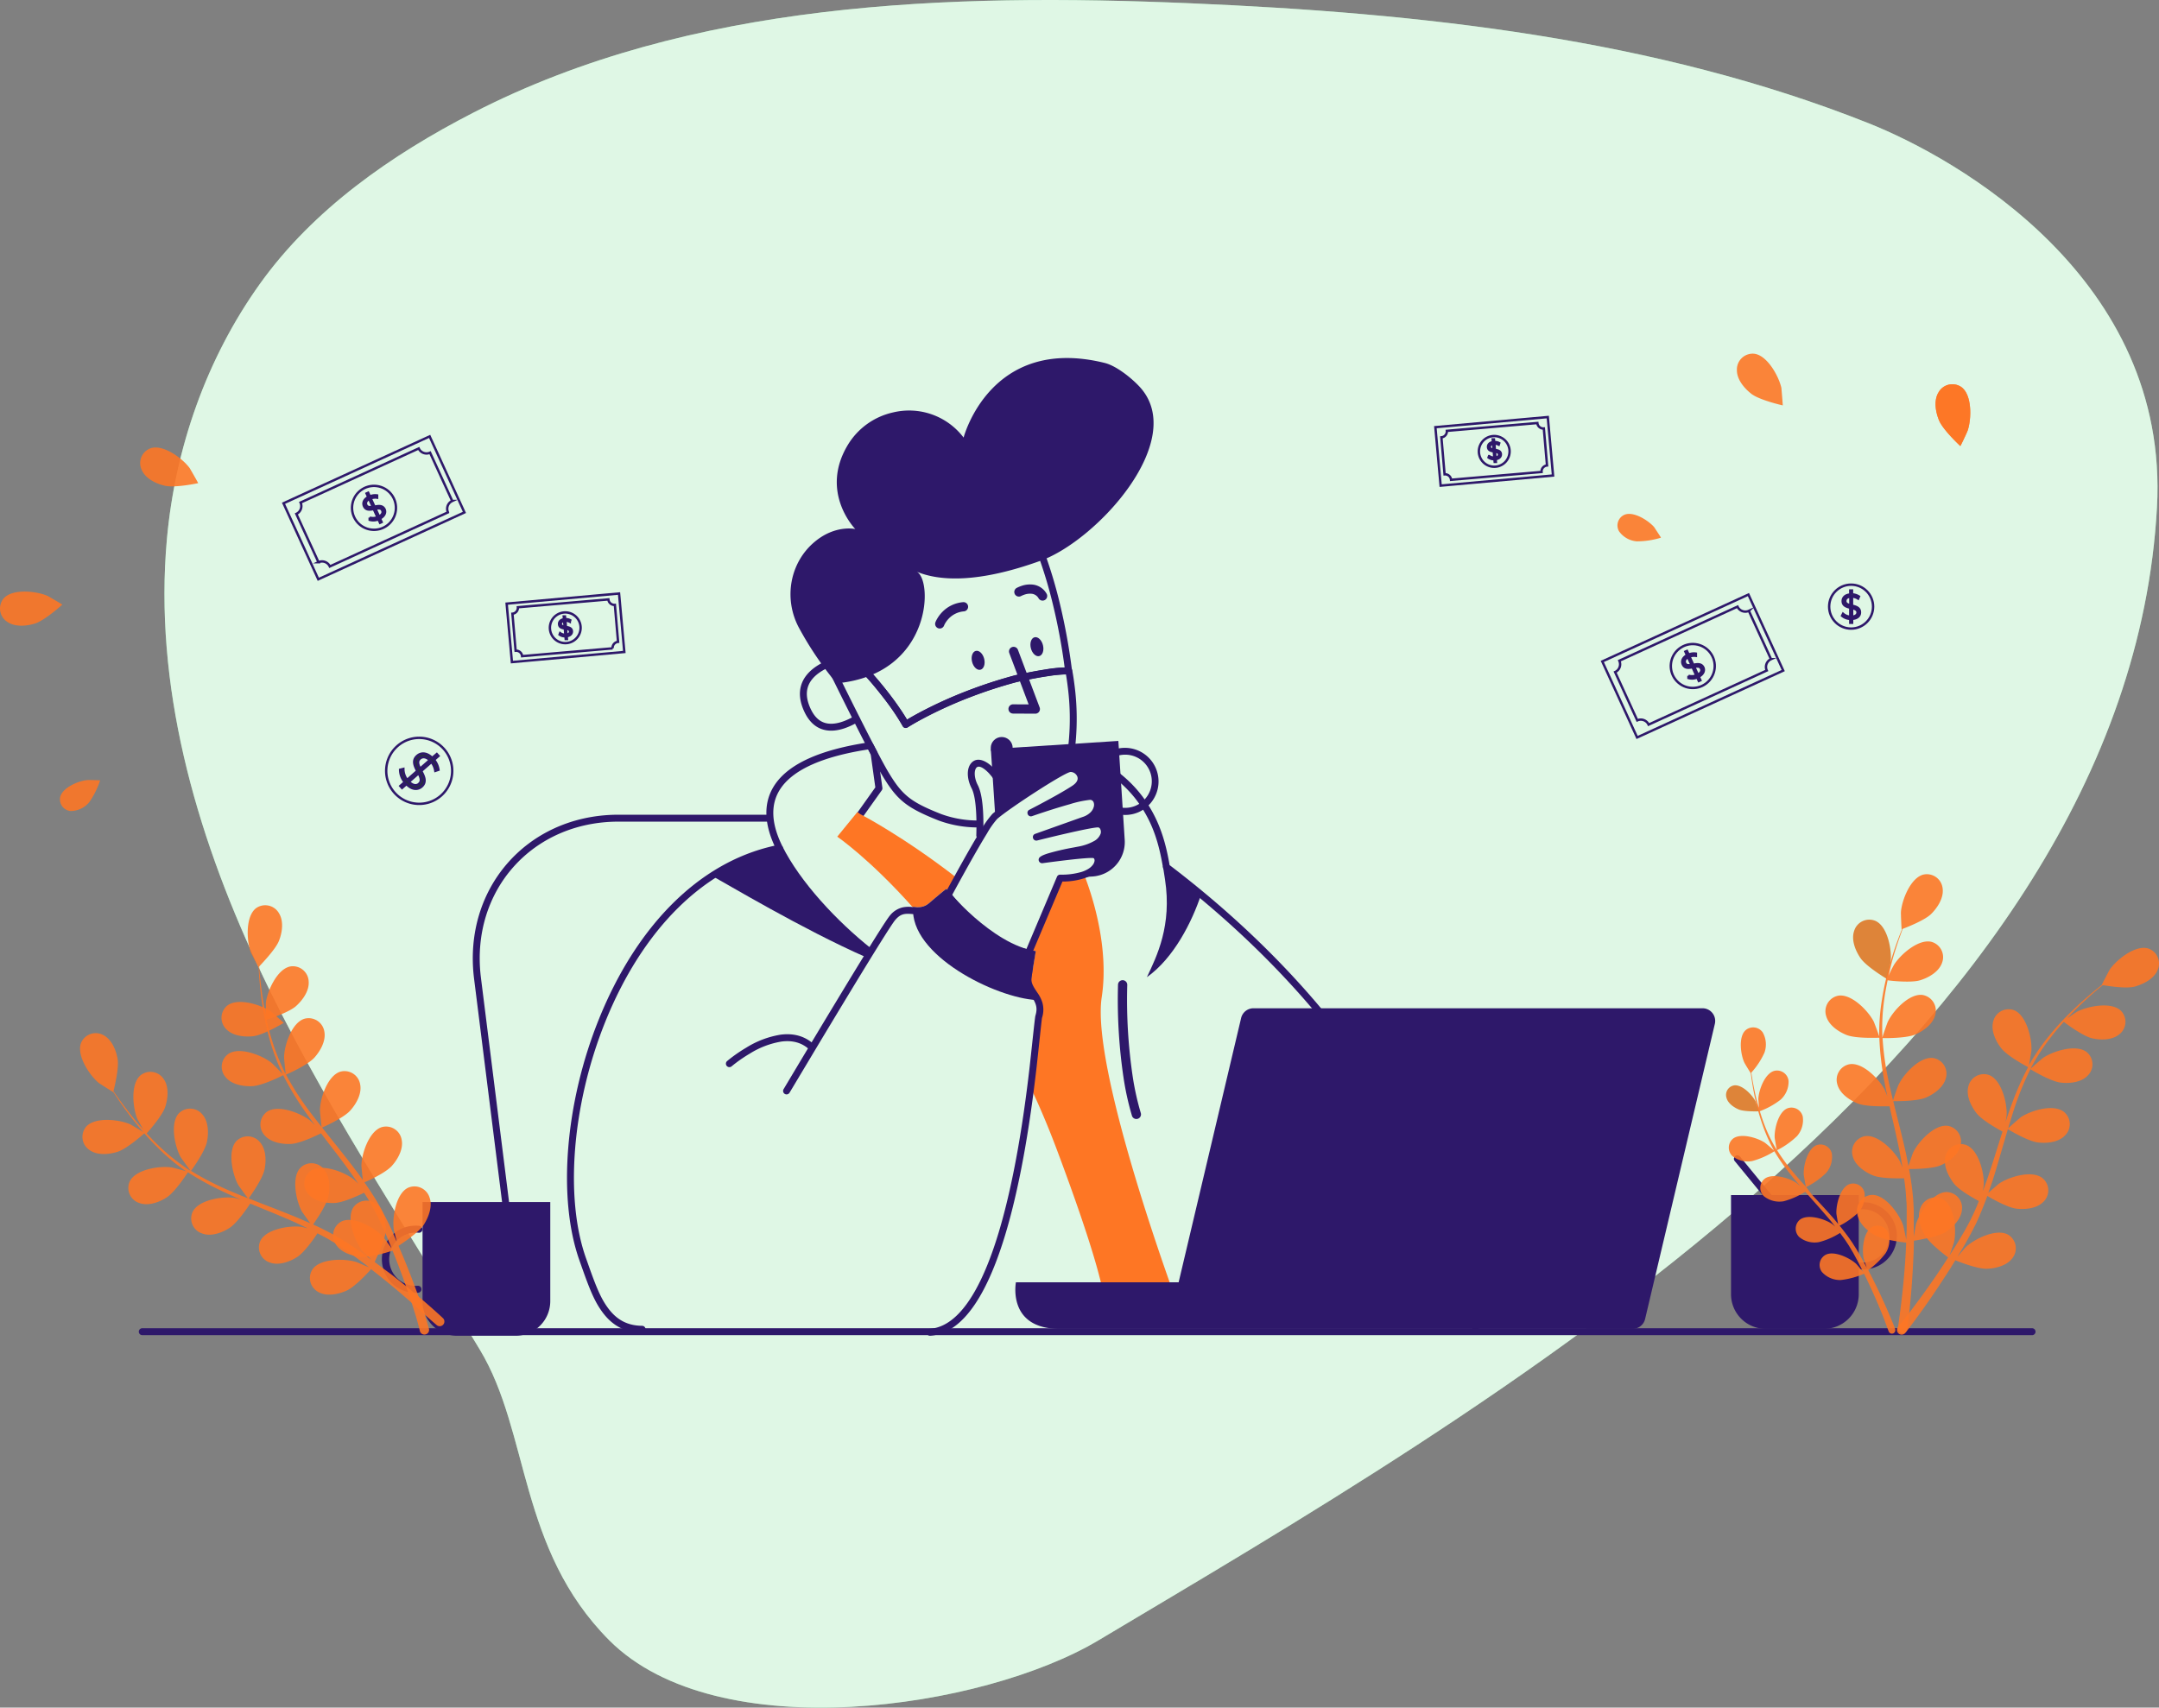 <svg xmlns="http://www.w3.org/2000/svg" width="902.767" height="714.113" viewBox="0 0 902.767 714.113">
  <rect x="0" y="0" width="902.767" height="714.113" fill="#808080" stroke="none"/>
  <g id="Group_854" data-name="Group 854" transform="translate(-891.233 -178.801)">
    <g id="Group_853" data-name="Group 853">
      <g id="Group_852" data-name="Group 852">
        <g id="Group_58" data-name="Group 58" transform="translate(-92.808 11)">
          <g id="Group_49" data-name="Group 49" transform="translate(1052.808 167.801)">
            <g id="Group_51" data-name="Group 51" transform="translate(0 0)">
              <g id="Group_48" data-name="Group 48" transform="translate(0)">
                <path id="Path_220" data-name="Path 220" d="M221.031,736.886c45.268,45.385,156.4,28.757,204.549,0,156.328-93.338,430.2-248.725,442.609-473.828,5.275-95.669-83.592-145.917-120.708-160.65C658.366,67,560.541,56.386,463.963,52.288c-100.836-4.28-209.076-.947-299.823,45.767-34.411,17.684-66.866,40.431-89.078,71.392-22.557,31.471-35.543,68.952-39,106.778C30.523,337.237,47.8,398.412,73.949,454.4s61,107.817,92.991,161C187.829,650.051,182.976,698.659,221.031,736.886Z" transform="translate(-35.03 -50.918)" fill="#92e3a9"/>
              </g>
              <g id="Group_50" data-name="Group 50" transform="translate(0)">
                <path id="Path_221" data-name="Path 221" d="M221.031,736.886c45.268,45.385,156.4,28.757,204.549,0,156.328-93.338,430.2-248.725,442.609-473.828,5.275-95.669-83.592-145.917-120.708-160.65C658.366,67,560.541,56.386,463.963,52.288c-100.836-4.28-209.076-.947-299.823,45.767-34.411,17.684-66.866,40.431-89.078,71.392-22.557,31.471-35.543,68.952-39,106.778C30.523,337.237,47.8,398.412,73.949,454.4s61,107.817,92.991,161C187.829,650.051,182.976,698.659,221.031,736.886Z" transform="translate(-35.03 -50.918)" fill="#fff" opacity="0.7"/>
              </g>
            </g>
          </g>
          <path id="Path_192" data-name="Path 192" d="M388.166,224.325a34.2,34.2,0,0,1-10.109,1.536,10.041,10.041,0,0,1-7.45-4.241,4.883,4.883,0,0,1,2.292-6.877c3.805-1.582,10.04,2.407,12.447,5.2C385.461,220.175,388.235,224.3,388.166,224.325Z" transform="translate(1290.396 168.324)" fill="rgba(254,118,36,0.89)"/>
          <path id="Path_196" data-name="Path 196" d="M438.346,216.566s-7.221-6.671-8.894-10.728c-1.421-3.439-2.292-8.23-.252-11.645a6.625,6.625,0,0,1,9.582-2.292c4.585,3.324,4.241,13.41,2.659,18.155C441.3,210.583,438.415,216.726,438.346,216.566Z" transform="translate(1365.379 137.755)" fill="rgba(254,118,36,0.89)"/>
          <path id="Path_200" data-name="Path 200" d="M410.927,206.789s-9.6-2.155-13.089-4.814c-2.957-2.292-6.1-5.983-6.075-9.926a6.625,6.625,0,0,1,7.152-6.877c5.548.6,10.384,9.444,11.462,14.35C410.4,200.027,411.019,206.812,410.927,206.789Z" transform="translate(1318.548 130.545)" fill="rgba(254,118,36,0.89)"/>
          <g id="developer_outline" data-name="developer/outline" transform="translate(1042.075 317.525)">
            <g id="Group_711" data-name="Group 711" transform="translate(-7 -0.23)">
              <path id="handle_2_" d="M13.028.035a13.1,13.1,0,0,1,2.551.058A1.449,1.449,0,0,1,15.2,2.965a10.289,10.289,0,0,0-1.978-.039,11.14,11.14,0,0,0,1.624,22.221,1.449,1.449,0,0,1,.221,2.889,14.038,14.038,0,1,1-2.036-28Z" transform="translate(108.813 363.062)" fill="#2e186a"/>
              <path id="ug" d="M0,0V41.433A14.468,14.468,0,0,0,14.487,55.92H38.922A14.468,14.468,0,0,0,53.409,41.433V0Z" transform="translate(125.649 353.179)" fill="#2e186a"/>
            </g>
            <path id="Path" d="M123.186,0a1.449,1.449,0,0,1,.085,2.895l-.085,0H60.94C24.955,2.9-.6,31.528,3.288,67.165l.127,1.082L15.2,162.22a1.449,1.449,0,0,1-2.862.445l-.013-.084L.54,68.607C-4.158,31.121,22.309.616,59.8.009L60.94,0Z" transform="translate(139.658 190.983)" fill="#2e186a"/>
            <path id="hoodie_4_" d="M126.5.016a1.449,1.449,0,0,1,1.5.763l1.689,3.233a1.448,1.448,0,0,1,.134.374l.017.1,2.028,14.584a1.449,1.449,0,0,1-.2.955l-.055.084-7.726,10.865a1.449,1.449,0,0,1-2.412-1.6l.051-.076,7.393-10.4L127,5.133l-1.1-2.1-.155.024c-18.823,2.943-30.6,8.316-36,15.694l-.165.229c-4.692,6.611-4.332,14.913.561,24.7a1.449,1.449,0,0,1-1.018,2.07c-31.8,6.211-57.68,32.879-73.12,71.169C2.1,151.418-1.026,190.695,7.982,215.9l1.463,4.133c3.1,8.7,4.974,12.932,7.769,16.69,3.592,4.829,8.045,7.276,14.189,7.334a1.449,1.449,0,1,1-.027,2.9c-7.088-.067-12.373-2.972-16.487-8.5l-.233-.317c-2.815-3.872-4.723-8.143-7.689-16.425l-1.653-4.665-.061-.171c-9.269-25.94-6.085-65.929,8.073-101.038C28.784,77.5,54.617,50.435,86.611,43.319l.14-.031-.1-.214c-4.4-9.767-4.5-18.426.413-25.539l.16-.229C93.207,8.881,106.092,3.052,126.5.016Z" transform="translate(179.058 160.657)" fill="#2e186a"/>
            <g id="tshirt" transform="translate(292.059 189.873)">
              <g id="Group" transform="translate(0 0)">
                <path id="Path-2" data-name="Path" d="M31.727,39.984v-.29c2.27.241,4.491.241,6.664-1.594,5.312-4.588,7.2-5.988,7.2-5.988s.483.579,1.352,1.545C48,31.727,49.063,29.7,50.173,27.67,27.236,9.9,9.706.918,9.706.918L8.4,0,0,10.286S13.714,19.7,31.727,39.984Z" fill="#fe7624"/>
                <path id="Path-3" data-name="Path" d="M62.1,179.495S25.4,80.789,30.085,50.222C32.644,33.513,28.636,14.632,23.131,0L12.6.676,0,30.423a22.169,22.169,0,0,0,2.463.483S1.98,34.045.773,41.192c-.821,4.781.579,5.312,1.642,8.644a9.575,9.575,0,0,1,1.3,8.644c-.386,1.256-1.3,13.232-3.38,29.457q5.795,12.242,11.01,26.125c22.262,59.349,19.944,65.819,19.944,65.819Z" transform="translate(80.5 27.187)" fill="#fe7624"/>
              </g>
            </g>
            <path id="hoodie" d="M.079.98a1.449,1.449,0,0,1,1.84-.9c14.674,5.027,24.916,12.965,31.6,23.33,4.844,7.513,7.422,15.332,9.131,25.213l.07.409.978.746c46.753,35.805,80.16,76.178,102.358,118.537l.676,1.3a278.891,278.891,0,0,1,19.15,46.426,187.5,187.5,0,0,1,6.209,26.113,1.449,1.449,0,1,1-2.864.438l-.113-.724a187.093,187.093,0,0,0-6-24.977,276,276,0,0,0-18.952-45.942C121.934,128.053,88.144,87.164,40.509,50.99a1.449,1.449,0,0,1-.553-.918c-1.648-9.99-4.123-17.727-8.873-25.093C24.755,15.165,15.042,7.637.98,2.82A1.449,1.449,0,0,1,.079.98Z" transform="translate(388.301 163.023)" fill="#2e186a"/>
            <path id="string" d="M2.084,0a1.932,1.932,0,0,1,1.861,1.9l0,.125-.01.32c-.008.293-.017.638-.025,1.033A218.674,218.674,0,0,0,6.186,40.023,112.8,112.8,0,0,0,9.608,55.55a1.932,1.932,0,1,1-3.7,1.127A116.573,116.573,0,0,1,2.368,40.613,221.892,221.892,0,0,1,.034,3.936L.062,2.561l.021-.7A1.932,1.932,0,0,1,1.988,0Z" transform="translate(409.371 260.183)" fill="#2e186a"/>
            <path id="stripe" d="M6.712,0c.338,2.076.628,3.96.869,5.6C10.527,24.821,4.2,37.618,0,46.455c11.252-7.968,18.881-23.131,22.7-34.672C18.109,8.113,11.783,3.767,6.712,0Z" transform="translate(421.525 212.472)" fill="#2e186a"/>
            <path id="stripe_II" d="M30.181,0C22.31,1.594,9.368,5.553,0,11.976c6.519,3.573,38.825,22.89,65.192,34.479.193-.1,1.642-2.511,2.366-3.477C52.974,31.437,37.618,14.922,30.181,0Z" transform="translate(238.891 204.118)" fill="#2e186a"/>
            <path id="ear_3_" d="M13.5.051a1.449,1.449,0,0,1,.843,2.771l-.253.075c-.077.024-.174.054-.289.092-.394.13-.836.291-1.313.485a22,22,0,0,0-4,2.107c-5.332,3.59-7.25,8.51-3.973,15.434,2.056,4.35,4.929,6.2,8.595,6.179,2.92-.014,6.164-1.184,9.71-3.2a1.449,1.449,0,1,1,1.431,2.52c-3.94,2.237-7.6,3.558-11.127,3.575-4.8.023-8.7-2.479-11.228-7.837C-2.055,13.907.44,7.507,6.869,3.178A24.855,24.855,0,0,1,11.395.789,19.8,19.8,0,0,1,13.5.051Z" transform="translate(276.444 125.743)" fill="#2e186a"/>
            <path id="face" d="M29.547,95.875h0a1.447,1.447,0,0,1-1.284-.775,101.834,101.834,0,0,0-9.2-13.357c-3.983-5.059-7.669-9.15-9.62-10.676l-.067-.052L4.41,72.67a1.446,1.446,0,0,1-1.9-1.288l-.078-.263c-.04-.137-.087-.3-.142-.5l-.081-.3-.119-.452c-.284-1.1-.549-2.28-.789-3.516A67.649,67.649,0,0,1,.059,50.522,55.172,55.172,0,0,1,3.068,34.617C8.274,19.826,19.8,9.3,37.336,3.332l.29-.1a63.151,63.151,0,0,1,7.736-2.046A57.806,57.806,0,0,1,56.673,0c.863,0,1.726.023,2.566.07a37.819,37.819,0,0,1,8.816,1.484A28.24,28.24,0,0,1,75.59,5.06a26.13,26.13,0,0,1,6.084,5.658,31.744,31.744,0,0,1,4.463,7.941,193.058,193.058,0,0,1,7.951,25.626A252.706,252.706,0,0,1,99.072,71.84a1.449,1.449,0,0,1-1.437,1.629h-.054c-.206-.007-.426-.011-.654-.011a56.085,56.085,0,0,0-7.569.7l-.97.145c-1.38.212-2.876.465-4.445.752-1.837.336-3.735.709-5.64,1.109l-.525.111-.731.157-1.02.225-.974.262c-6.044,1.644-12.1,3.616-17.99,5.862l-.91.349a178.489,178.489,0,0,0-19.015,8.623c-1.839.974-3.547,1.927-5.077,2.832L31.7,94.8c-.162.1-.325.195-.5.3l-.439.27-.426.269A1.443,1.443,0,0,1,29.547,95.875ZM9.6,67.963a1.458,1.458,0,0,1,.67.164l.085.048c1.779,1.086,5.34,4.808,9.525,9.957A124.244,124.244,0,0,1,30.022,92.305l.053.091.511-.3c1.352-.8,2.839-1.636,4.418-2.483l.779-.415A181.314,181.314,0,0,1,55.107,80.43,195.7,195.7,0,0,1,75.29,73.855l.052-.013.861-.191.973-.21,1.221-.256c1.71-.354,3.4-.683,5.027-.98,1.592-.291,3.114-.548,4.525-.765a71.6,71.6,0,0,1,8-.864l.037,0-.12-.9a248.325,248.325,0,0,0-4.791-25.508,190.531,190.531,0,0,0-7.353-23.722l-.283-.723a28.8,28.8,0,0,0-4.023-7.176,23.335,23.335,0,0,0-5.479-5.1A25.387,25.387,0,0,0,67.121,4.3,34.954,34.954,0,0,0,59.08,2.963c-.786-.043-1.595-.065-2.405-.065a54.935,54.935,0,0,0-10.742,1.13,59.893,59.893,0,0,0-7.658,2.046l-.52.179A66.642,66.642,0,0,0,26.2,11.487a50.194,50.194,0,0,0-9.092,6.7,43.269,43.269,0,0,0-6.759,8.066A44.183,44.183,0,0,0,5.8,35.579,52.3,52.3,0,0,0,2.955,50.691,64.761,64.761,0,0,0,4.14,65.8c.251,1.292.529,2.514.826,3.632l4.177-1.393A1.449,1.449,0,0,1,9.6,67.963Z" transform="translate(291.15 58.842)" fill="#2e186a"/>
            <path id="beard" d="M11.227.075a1.449,1.449,0,0,1,1.215.137c3.784,2.31,14.8,15.9,19.525,23.89l.194.332.511-.3.606-.356c1.342-.781,2.875-1.635,4.591-2.543a181.271,181.271,0,0,1,19.325-8.765A195.1,195.1,0,0,1,76.378,6.16l1-.268.687-.155,1.192-.258.531-.113c1.819-.384,3.748-.767,5.7-1.125,1.346-.247,2.657-.472,3.92-.673l.627-.1a55.139,55.139,0,0,1,9.844-.861,1.449,1.449,0,0,1,1.357,1.163l.068.355.134.75q.047.269.1.569l.11.679c.184,1.155.365,2.43.537,3.808a106.8,106.8,0,0,1,.427,24.543q-.047.429-.1.854a1.449,1.449,0,1,1-2.876-.352q.05-.409.1-.821a104.026,104.026,0,0,0-.422-23.867l-.1-.794c-.154-1.173-.314-2.259-.475-3.249L98.6,5.491l-.146,0a63.87,63.87,0,0,0-7.66.79l-.323.049c-1.425.219-2.921.474-4.466.757-1.687.309-3.356.638-4.949.969l-1.453.307-1.169.255-.351.079-.95.256c-6.211,1.69-12.217,3.662-17.99,5.863l-.91.349a178.387,178.387,0,0,0-19.015,8.623l-.763.407c-1.5.8-2.842,1.56-4.023,2.253l-.656.388-.5.3-.758.469-.108.069a1.449,1.449,0,0,1-2.071-.541C26.805,20.4,15.882,6.616,11.651,3.2l-.193-.152L3.48,5.724l2.683,5.427,2.059,4.141c1.543,3.1,3.078,6.159,4.569,9.114l2.067,4.079c4.362,8.575,7.662,14.827,9.468,17.853C30.1,55.974,33.5,58.845,46.544,63.986a44.793,44.793,0,0,0,15.7,2.655,1.449,1.449,0,0,1,0,2.9A47.658,47.658,0,0,1,45.49,66.684l-1.2-.479c-12.42-5-16.368-8.358-22.085-17.778l-.364-.6c-1.827-3.061-5.079-9.217-9.382-17.669l-1.263-2.487c-1.964-3.877-4.019-7.975-6.08-12.118l-1.77-3.564L.149,5.515A1.449,1.449,0,0,1,.908,3.534L.989,3.5Z" transform="translate(289.064 126.757)" fill="#2e186a"/>
            <path id="hair" d="M19.265,136.029A140.5,140.5,0,0,1,3.377,112.512C-2.9,100.487-.293,85.566,10.09,76.874c8.692-7.292,17-5.36,17-5.36S12.069,56.254,23.9,36.455A29.589,29.589,0,0,1,42.927,22.74,28.591,28.591,0,0,1,72.384,33.268s11.155-43.075,59.059-31.2c4.829,1.207,11.2,6.326,14.584,10,20.427,22.262-18.012,64.274-41.385,72.677C79,94.017,62.484,93.534,52.392,89.188,59.684,91.409,59.925,132.311,19.265,136.029Z" transform="translate(272.505 0)" fill="#2e186a"/>
            <path id="nose" d="M1.492.125A1.932,1.932,0,0,1,3.943,1.159l.037.092,9.079,24.1a1.932,1.932,0,0,1-1.728,2.611l-.09,0-9.32-.048a1.932,1.932,0,0,1-.076-3.861l.1,0,6.512.034L.365,2.613A1.932,1.932,0,0,1,1.4.162Z" transform="translate(363.625 120.769)" fill="#2e186a"/>
            <circle id="mouth" cx="4.588" cy="4.588" r="4.588" transform="translate(356.237 158.484)" fill="#2e186a"/>
            <ellipse id="eye_II" cx="2.608" cy="4.056" rx="2.608" ry="4.056" transform="matrix(0.97, -0.243, 0.243, 0.97, 372.023, 117.41)" fill="#2e186a"/>
            <ellipse id="eye" cx="2.608" cy="4.056" rx="2.608" ry="4.056" transform="matrix(0.97, -0.243, 0.243, 0.97, 347.447, 123.114)" fill="#2e186a"/>
            <path id="brow_II" d="M11.7.009a1.932,1.932,0,0,1,.37,3.845A9.89,9.89,0,0,0,5.749,6.8,10.476,10.476,0,0,0,4.162,8.88l-.11.194a6.2,6.2,0,0,0-.3.6l-.014.036A1.932,1.932,0,1,1,.126,8.346a10.087,10.087,0,0,1,.695-1.4A14.314,14.314,0,0,1,2.993,4.094,13.735,13.735,0,0,1,11.7.009Z" transform="translate(333.009 102.081)" fill="#2e186a"/>
            <path id="brow" d="M2.686.7A10.782,10.782,0,0,1,8.037.126a7.607,7.607,0,0,1,5.347,3.718,1.932,1.932,0,0,1-3.3,2.01,3.759,3.759,0,0,0-2.7-1.92,7.106,7.106,0,0,0-3.436.413c-.31.108-.593.223-.841.336l-.217.1-.04.021A1.932,1.932,0,1,1,1.009,1.414l.166-.087A12.383,12.383,0,0,1,2.686.7Z" transform="translate(366.184 94.673)" fill="#2e186a"/>
            <path id="laptop" d="M287.331,0H99.578a5.315,5.315,0,0,0-5.167,4.1L68.286,114.593H.246s-3.767,19.461,18.205,19.461H258.163a5.315,5.315,0,0,0,5.167-4.1L292.5,6.519A5.307,5.307,0,0,0,287.331,0Z" transform="translate(366.518 271.918)" fill="#2e186a"/>
            <path id="handle_5_" d="M4.622.042a14.037,14.037,0,1,1,2.018,28,15.7,15.7,0,0,1-3.185-.111,1.449,1.449,0,0,1,.43-2.865,12.876,12.876,0,0,0,2.582.084A11.14,11.14,0,0,0,4.853,2.93a12.691,12.691,0,0,0-2.946.607A1.449,1.449,0,1,1,.991.788,15.606,15.606,0,0,1,4.622.042Z" transform="translate(715.322 353.056)" fill="#2e186a"/>
            <path id="spoon" d="M.53.328A1.449,1.449,0,0,1,2.509.461l.06.069L20.581,22.5a1.449,1.449,0,0,1-2.18,1.906l-.06-.069L.328,2.367A1.449,1.449,0,0,1,.53.328Z" transform="translate(666.984 333.439)" fill="#2e186a"/>
            <path id="mug_2_" d="M38.922,55.92H14.488A14.468,14.468,0,0,1,0,41.434V0H53.41V41.434A14.468,14.468,0,0,1,38.922,55.92Z" transform="translate(665.777 350.051)" fill="#2e186a"/>
            <path id="thumb_2_" d="M1.162,1.727c2.1-2.868,5.869-2.107,9.707,1.86a31.133,31.133,0,0,1,7.466,14.578,1.449,1.449,0,0,1-2.819.671A28.361,28.361,0,0,0,8.786,5.6C6.022,2.745,4.269,2.39,3.5,3.441c-.939,1.279-.815,4.191.575,6.981l.087.171c2.016,3.9,2.581,11.583,2.286,21.089a1.449,1.449,0,0,1-2.9-.09l.028-1.014c.2-8.39-.346-15.315-1.928-18.527l-.064-.127C-.342,8.2-.547,4.056,1.162,1.727Z" transform="translate(346.651 167.991)" fill="#2e186a"/>
            <path id="Oval" d="M14.052,28.105a14.056,14.056,0,0,1-5.47-27A14.056,14.056,0,0,1,19.522,27,13.965,13.965,0,0,1,14.052,28.105Zm0-25.207a11.12,11.12,0,1,0,4.342.877A11.085,11.085,0,0,0,14.052,2.9Z" transform="translate(398.394 162.975)" fill="#2e186a"/>
            <path id="sleeve" d="M67.821.274a1.449,1.449,0,0,1,1.939.22l.263.331c.176.221.384.478.624.769.687.834,1.485,1.765,2.383,2.768a98.563,98.563,0,0,0,8.476,8.41c7.341,6.422,14.65,10.678,21.441,11.778a1.449,1.449,0,0,1,1.165,1.047l.031.124c.049.208.105.512.159.915a32.429,32.429,0,0,1-.345,8.892l-.053.338c-.3,1.89.157,3.216,1.681,5.552l.762,1.151a14.515,14.515,0,0,1,2.061,4.1,10.843,10.843,0,0,1-.15,6.422l-.009.044c-.174.968-1.612,14.956-2.3,20.969l-.063.545c-1.825,15.7-4.016,30.353-6.842,44.231-3.726,18.3-8.245,33.538-13.712,44.916-6.589,13.717-14.422,21.516-23.75,22.213a1.449,1.449,0,1,1-.216-2.889c7.958-.6,15.024-7.558,21.168-20.194l.186-.385c5.344-11.125,9.8-26.156,13.484-44.24,2.732-13.414,4.869-27.576,6.655-42.723l.267-2.308c.668-5.943,2.119-20.006,2.347-20.982l.007-.027c.978-3.21.483-5-1.683-8.3l-.508-.765c-1.986-3-2.7-4.959-2.248-7.792a31.462,31.462,0,0,0,.428-8.056l-.016-.132-.268-.055c-6.926-1.469-14.1-5.726-21.254-11.923l-.335-.292a101.426,101.426,0,0,1-8.727-8.659c-.757-.846-1.445-1.642-2.061-2.377l-.379-.455-.656.525C66.509,5.006,64.9,6.348,62.9,8.055A7.641,7.641,0,0,1,58.661,9.9l-.238.025a15.68,15.68,0,0,1-3.485-.154l-.2-.024c-3.949-.464-5.576-.149-7.705,2.238l-.111.125c-1.368,1.561-8.361,12.763-19.033,30.351l-3.38,5.58-1.382,2.286c-3.242,5.368-6.61,10.965-10,16.621l-8.3,13.868L2.694,84.38A1.449,1.449,0,0,1,.161,82.975L2.6,78.884l4.393-7.348c4.372-7.3,8.76-14.607,12.953-21.553l5.165-8.537C36.194,23.173,43.185,11.973,44.736,10.2a9.635,9.635,0,0,1,5.392-3.346A12.5,12.5,0,0,1,54.4,6.793l1.067.121c2.966.325,4.13.149,5.547-1.062l1.212-1.031c1.473-1.247,2.71-2.27,3.73-3.092l.757-.6q.277-.219.506-.4l.5-.381Z" transform="translate(269.411 222.855)" fill="#2e186a"/>
            <path id="welt" d="M49.648,36.314c1.207-7.2,1.69-10.286,1.69-10.286C32.891,23.179,13.913,0,13.913,0s-1.883,1.4-7.2,5.988C4.593,7.823,2.372,7.823.054,7.582-1.588,27.719,34.582,45.634,51.676,46.5,50.614,41.674,48.731,41.771,49.648,36.314Z" transform="translate(323.732 221.986)" fill="#2e186a"/>
            <path id="line" d="M22.9.179C28.306-.506,33.07.75,36.869,4.3A1.449,1.449,0,0,1,34.89,6.419C31.768,3.5,27.866,2.471,23.261,3.054A35.982,35.982,0,0,0,9.933,8.129a60.888,60.888,0,0,0-5.468,3.648l-.423.32q-.411.313-.771.6l-.347.278q-.185.15-.331.271l-.2.167A1.449,1.449,0,0,1,.5,11.217l.2-.169q.127-.106.306-.252l.461-.37c.382-.3.8-.627,1.261-.97A63.761,63.761,0,0,1,8.46,5.635,38.689,38.689,0,0,1,22.9.179Z" transform="translate(245.507 282.783)" fill="#2e186a"/>
            <path id="hand_1_" d="M37.955,91.909a1.429,1.429,0,0,1-.647-.154l-.079-.043L.722,70.513a1.446,1.446,0,0,1-.556-1.925l1.292-2.453c.666-1.261,1.331-2.515,1.976-3.726l1.921-3.6c2.3-4.291,4.517-8.385,6.6-12.167l1.171-2.126c.408-.738.8-1.453,1.179-2.125l.416-.747c3.444-6.175,6.158-10.862,8.3-14.328a40.5,40.5,0,0,1,4.839-6.846l.122-.11C30.19,18.432,36.844,13.742,43.8,9.21l1.542-1c8.011-5.164,13-7.915,14.823-8.178l.127-.015C60.424.006,60.563,0,60.7,0a5.716,5.716,0,0,1,3.143,1A6,6,0,0,1,66.007,3.58c1.138,2.672-.042,5.492-3.156,7.542-1.137.748-2.589,1.637-4.318,2.642l-.265.154.583-.165C63.711,12.391,67.1,11.7,68.923,11.7a4.139,4.139,0,0,1,.857.074l.08.019A4.435,4.435,0,0,1,72.715,14.1a5.806,5.806,0,0,1,.4,3.921,8.645,8.645,0,0,1-4.5,5.543l-.1.052.263-.045a21.91,21.91,0,0,1,3.262-.387c.082,0,.158,0,.227.006l.063,0a3.8,3.8,0,0,1,2.9,1.731,5.454,5.454,0,0,1,.652,4.682,7.7,7.7,0,0,1-2.6,3.656,16.508,16.508,0,0,1-5.263,2.721L67.967,36l.444-.019c.337-.012.646-.019.918-.019.293,0,.552.007.769.022l.086.006a3.347,3.347,0,0,1,2.879,1.974,4.665,4.665,0,0,1,.36,2.566,6.223,6.223,0,0,1-1.113,2.793,11.277,11.277,0,0,1-5.467,3.844,29.311,29.311,0,0,1-9.422,1.555l-.246,0L39.291,91.024A1.448,1.448,0,0,1,37.955,91.909ZM60.7,2.9c-.056,0-.113,0-.167.007-.595.051-2.367.921-5.124,2.515-2.5,1.444-5.673,3.4-9.182,5.664-6.106,3.935-13.53,9-16.351,11.462a35.371,35.371,0,0,0-4.223,6.013c-2.01,3.251-4.582,7.67-7.644,13.132L16.832,43.8l-1.174,2.117c-2.4,4.335-5,9.133-7.749,14.26l-1.2,2.251-.884,1.66-.063.117L3.378,68.7,37.263,88.381,54.877,46.724a1.441,1.441,0,0,1,1.242-.882l.1,0h.128a29.249,29.249,0,0,0,8.88-1.162A12.325,12.325,0,0,0,68.1,43.356a6.631,6.631,0,0,0,1.839-1.7,3.617,3.617,0,0,0,.62-1.365,1.658,1.658,0,0,0-.075-1,.649.649,0,0,0-.534-.41c-.171-.013-.385-.02-.638-.02-1.511,0-4.5.244-8.655.706l-2.282.262-1.021.122c-1.921.232-3.922.485-5.948.753l-2.616.351c-.042,0-.085.005-.127.005a1.439,1.439,0,0,1-1.208-.662,1.424,1.424,0,0,1-.108-1.377c.3-.67,1.435-1.3,3.578-2A100.227,100.227,0,0,1,61.719,34.5l1.928-.368a21.158,21.158,0,0,0,6.633-2.278,5.845,5.845,0,0,0,2.837-3.1,2.55,2.55,0,0,0-.252-2.168,1.034,1.034,0,0,0-.734-.5c-.043,0-.094-.005-.15-.005-1.194,0-5.162.743-11.172,2.091l-1.622.368-1.142.262c-2.45.566-5.124,1.2-7.947,1.891l-.679.166-2.732.675-.155.037a1.615,1.615,0,0,1-.316.032,1.423,1.423,0,0,1-1.383-1.228,1.388,1.388,0,0,1,.945-1.594l19.654-7,.237-.078A8.313,8.313,0,0,0,68.81,19.88a5.08,5.08,0,0,0,1.484-2.5,2.943,2.943,0,0,0-.1-1.829,1.612,1.612,0,0,0-1.07-.95,1.8,1.8,0,0,0-.434-.042,44.729,44.729,0,0,0-8.5,1.84C56.012,17.565,50.807,19.2,45.541,21l-1.073.369a1.585,1.585,0,0,1-.518.091,1.44,1.44,0,0,1-1.372-1.142,1.382,1.382,0,0,1,.756-1.607l.352-.181,2.286-1.19,1.451-.765c2.294-1.215,4.441-2.379,6.38-3.459l.77-.431,1.05-.594c2.143-1.219,3.91-2.277,5.254-3.145l.382-.249c2.442-1.608,2.481-3.056,2.084-3.987A3.106,3.106,0,0,0,60.7,2.9Z" transform="translate(329.048 170.206)" fill="#2e186a"/>
            <path id="Path-4" data-name="Path" d="M791.669,0a1.449,1.449,0,0,1,.085,2.895l-.085,0H1.449A1.449,1.449,0,0,1,1.364,0l.085,0Z" transform="translate(0 405.73)" fill="#2e186a"/>
            <path id="Path-5" data-name="Path" d="M55.968,41.336,53.312,0,0,3.429l1.835,27.96c4.732-4.056,28.008-19.606,31.389-19.9s7.437,4.636,1.642,8.451S16.8,30.036,16.8,30.036c10.189-3.573,23.083-7.437,25.5-6.809,3.67.966,3.429,7.726-3.573,9.948l-19.654,7s22.89-5.747,25.98-5.505,5.795,8.258-8.6,10.962c-14.39,2.753-14.97,4.008-14.97,4.008s17.722-2.511,21.393-2.173,3.767,9.9-13.859,9.851l-.1.241,13.57-.869A14.44,14.44,0,0,0,55.968,41.336Z" transform="translate(356.285 160.126)" fill="#2e186a"/>
          </g>
          <g id="Group_57" data-name="Group 57" transform="translate(984.041 328.484)">
            <path id="Path_190" data-name="Path 190" d="M438.346,216.566s-7.221-6.671-8.894-10.728c-1.421-3.439-2.292-8.23-.252-11.645a6.625,6.625,0,0,1,9.582-2.292c4.585,3.324,4.241,13.41,2.659,18.155C441.3,210.583,438.415,216.726,438.346,216.566Z" transform="translate(381.338 -190.729)" fill="rgba(254,118,36,0.89)"/>
            <path id="Path_214" data-name="Path 214" d="M102.777,222.97s-9.628,2.063-13.892,1.077c-3.645-.825-8.046-2.911-9.651-6.51a6.6,6.6,0,0,1,3.668-9.169c5.318-1.765,13.387,4.287,16.344,8.321C99.5,217.1,102.868,222.947,102.777,222.97Z" transform="translate(-19.917 -181.597)" fill="rgba(254,118,36,0.89)"/>
            <path id="Path_216" data-name="Path 216" d="M80.7,268.863a35.048,35.048,0,0,1-4.585,9.169,10.155,10.155,0,0,1-7.771,3.645,4.883,4.883,0,0,1-4.355-5.8c.894-4.012,7.748-6.877,11.462-7.152C75.728,268.68,80.725,268.795,80.7,268.863Z" transform="translate(-38.83 -103.199)" fill="rgba(254,118,36,0.89)"/>
            <path id="Path_218" data-name="Path 218" d="M79.019,239.8s-7.29,6.6-11.462,7.909c-3.576,1.1-8.413,1.536-11.645-.779a6.625,6.625,0,0,1-1.421-9.742c3.714-4.195,13.754-3.049,18.339-1.055C73.2,236.315,79.088,239.73,79.019,239.8Z" transform="translate(-52.964 -147.628)" fill="rgba(254,118,36,0.89)"/>
            <path id="Path_230" data-name="Path 230" d="M62.568,253.068l.1,1.151h-.5l-.106-1.14a3.77,3.77,0,0,1-2.46-.707l.232-.591a3.443,3.443,0,0,0,2.175.655l-.222-2.629c-1.13-.169-2.281-.412-2.386-1.732-.084-.961.528-1.858,2.049-2.112l-.1-1.151h.5l.1,1.13a3.971,3.971,0,0,1,2.112.454l-.2.6a3.759,3.759,0,0,0-1.827-.422l.222,2.65c1.151.169,2.376.391,2.492,1.732C64.807,251.938,64.142,252.835,62.568,253.068Zm-.845-3.918-.222-2.5c-1.056.18-1.436.75-1.383,1.383S60.879,249.013,61.723,249.15Zm2.27,1.922c-.074-.792-.824-1.056-1.7-1.14l.211,2.5C63.6,252.254,64.047,251.705,63.994,251.072Z" transform="translate(562.821 -221.744)" fill="#263238" stroke="#2e186a" stroke-width="1"/>
            <g id="Group_53" data-name="Group 53" transform="translate(600.19 13.727)">
              <rect id="Rectangle_23" data-name="Rectangle 23" width="67.222" height="34.973" transform="matrix(0.909, -0.416, 0.416, 0.909, 69.794, 102.197)" fill="none" stroke="#2e186a" stroke-miterlimit="10" stroke-width="1"/>
              <path id="Path_226" data-name="Path 226" d="M415.943,126.164l-9.25-20.2a3.59,3.59,0,0,1-4.752-1.763l-49.408,22.618a3.59,3.59,0,0,1-1.763,4.752l9.25,20.2a3.58,3.58,0,0,1,4.752,1.774l49.4-22.629a3.58,3.58,0,0,1,1.774-4.752Z" transform="translate(-275.607 -24.923)" fill="none" stroke="#2e186a" stroke-miterlimit="10" stroke-width="1"/>
              <circle id="Ellipse_1" data-name="Ellipse 1" cx="9.187" cy="9.187" r="9.187" transform="translate(94.749 102.422) rotate(-37.53)" fill="none" stroke="#2e186a" stroke-miterlimit="10" stroke-width="1"/>
              <path id="Path_227" data-name="Path 227" d="M384.366,132.31l.686,1.5-.655.3-.676-1.478a5.4,5.4,0,0,1-3.664.232v-.919a4.847,4.847,0,0,0,3.252-.158l-1.552-3.421c-1.605.306-3.263.539-4.055-1.193-.57-1.246-.169-2.745,1.753-3.812l-.686-1.51.655-.3.718,1.531a5.565,5.565,0,0,1,3.02-.4v.919a5.28,5.28,0,0,0-2.672.306l1.584,3.464c1.637-.327,3.379-.623,4.224,1.13C386.826,129.712,386.372,131.244,384.366,132.31Zm-3.02-4.868-1.5-3.305c-1.3.729-1.584,1.7-1.2,2.524.444,1.035,1.5.993,2.693.781Zm3.981,1.489c-.465-1.056-1.584-.95-2.83-.707l1.489,3.263c1.436-.76,1.711-1.721,1.33-2.555Z" transform="translate(-274.233 -23.751)" fill="#263238" stroke="#2e186a" stroke-width="1"/>
              <rect id="Rectangle_24" data-name="Rectangle 24" width="47.19" height="24.544" transform="translate(0 4.23) rotate(-5.143)" fill="none" stroke="#2e186a" stroke-miterlimit="10" stroke-width="1.004"/>
              <path id="Path_228" data-name="Path 228" d="M85.09,255.8l-1.33-15.47a2.513,2.513,0,0,1-2.714-2.281L43.2,241.323a2.524,2.524,0,0,1-2.281,2.714l1.33,15.47a2.5,2.5,0,0,1,2.714,2.281l37.845-3.273A2.524,2.524,0,0,1,85.09,255.8Z" transform="translate(-38.403 -235.555)" fill="none" stroke="#2e186a" stroke-miterlimit="10" stroke-width="1"/>
              <path id="Path_229" data-name="Path 229" d="M68.58,249.081a6.42,6.42,0,1,1-2.266-4.369A6.431,6.431,0,0,1,68.58,249.081Z" transform="translate(-37.573 -235.266)" fill="none" stroke="#2e186a" stroke-miterlimit="10" stroke-width="1"/>
              <circle id="Ellipse_2" data-name="Ellipse 2" cx="9.187" cy="9.187" r="9.187" transform="translate(164.652 70.091)" fill="none" stroke="#2e186a" stroke-miterlimit="10" stroke-width="1"/>
              <path id="Path_231" data-name="Path 231" d="M444.942,109.468v1.647h-.76v-1.637a5.47,5.47,0,0,1-3.432-1.3l.412-.824a4.952,4.952,0,0,0,3.02,1.225v-3.77c-1.584-.391-3.168-.876-3.168-2.777,0-1.373.993-2.566,3.168-2.735V97.62h.718v1.637a5.565,5.565,0,0,1,2.914.9l-.359.845a5.28,5.28,0,0,0-2.555-.834v3.8c1.616.391,3.326.845,3.326,2.777C448.268,108.127,447.223,109.341,444.942,109.468Zm-.718-5.692V100.2c-1.478.127-2.112.887-2.112,1.8-.042,1.088.929,1.489,2.07,1.785Zm3,3.02c0-1.13-1.056-1.521-2.281-1.827v3.611C446.516,108.443,447.223,107.715,447.223,106.8Z" transform="translate(-270.692 -25.09)" fill="#263238" stroke="#2e186a" stroke-width="1"/>
            </g>
            <g id="Group_52" data-name="Group 52" transform="translate(161.484 147.877)">
              <path id="Path_237" data-name="Path 237" d="M44.874,194.511a13.8,13.8,0,1,1,1.257-19.482A13.8,13.8,0,0,1,44.874,194.511Z" transform="translate(-21.964 -170.34)" fill="none" stroke="#2e186a" stroke-miterlimit="10" stroke-width="1"/>
              <path id="Path_238" data-name="Path 238" d="M30.141,189.305l-1.858,1.637-.718-.813,1.848-1.616a8.184,8.184,0,0,1-1.932-5.174L28.821,183a7.392,7.392,0,0,0,1.594,4.583l4.224-3.738c-1.13-2.165-2.175-4.467,0-6.336,1.563-1.362,3.886-1.426,6.251.876l1.922-1.626.707.8-1.848,1.626a8.448,8.448,0,0,1,1.837,4.171l-1.309.433a8.1,8.1,0,0,0-1.594-3.706l-4.3,3.77c1.172,2.207,2.344,4.593.18,6.5C34.914,191.734,32.517,191.808,30.141,189.305Zm5.7-6.441,4.044-3.559c-1.605-1.542-3.168-1.531-4.139-.634-1.267,1.077-.76,2.577.063,4.192ZM35.41,189.2c1.288-1.119.686-2.693-.2-4.382l-4.044,3.559c1.658,1.7,3.2,1.763,4.255.855Z" transform="translate(-21.656 -169.992)" fill="#263238" stroke="#2e186a" stroke-width="1"/>
            </g>
            <rect id="Rectangle_38" data-name="Rectangle 38" width="47.19" height="24.544" transform="translate(211.851 91.753) rotate(-5.143)" fill="none" stroke="#2e186a" stroke-miterlimit="10" stroke-width="1.004"/>
            <path id="Path_389" data-name="Path 389" d="M85.09,255.8l-.536-6.234-.794-9.235a2.513,2.513,0,0,1-2.714-2.281L43.2,241.323a2.524,2.524,0,0,1-2.281,2.714l1.33,15.47a2.5,2.5,0,0,1,2.714,2.281l37.845-3.273A2.524,2.524,0,0,1,85.09,255.8Z" transform="translate(173.348 -148.066)" fill="none" stroke="#2e186a" stroke-miterlimit="10" stroke-width="1"/>
            <path id="Path_390" data-name="Path 390" d="M68.58,249.081a6.42,6.42,0,1,1-2.266-4.369A6.431,6.431,0,0,1,68.58,249.081Z" transform="translate(174.177 -147.777)" fill="none" stroke="#2e186a" stroke-miterlimit="10" stroke-width="1"/>
            <path id="Path_391" data-name="Path 391" d="M62.568,253.068l.1,1.151h-.5l-.106-1.14a3.77,3.77,0,0,1-2.46-.707l.232-.591a3.443,3.443,0,0,0,2.175.655l-.222-2.629c-1.13-.169-2.281-.412-2.386-1.732-.084-.961.528-1.858,2.049-2.112l-.1-1.151h.5l.1,1.13a3.971,3.971,0,0,1,2.112.454l-.2.6a3.759,3.759,0,0,0-1.827-.422l.222,2.65c1.151.169,2.376.391,2.492,1.732C64.807,251.938,64.142,252.835,62.568,253.068Zm-.845-3.918-.222-2.5c-1.056.18-1.436.75-1.383,1.383S60.879,249.013,61.723,249.15Zm2.27,1.922c-.074-.792-.824-1.056-1.7-1.14l.211,2.5C63.6,252.254,64.047,251.705,63.994,251.072Z" transform="translate(174.381 -147.688)" fill="#263238" stroke="#2e186a" stroke-width="1"/>
            <rect id="Rectangle_39" data-name="Rectangle 39" width="67.222" height="34.973" transform="matrix(0.909, -0.416, 0.416, 0.909, 118.545, 49.779)" fill="none" stroke="#2e186a" stroke-miterlimit="10" stroke-width="1"/>
            <path id="Path_392" data-name="Path 392" d="M415.943,126.164l-9.25-20.2a3.59,3.59,0,0,1-4.752-1.763l-49.408,22.618a3.59,3.59,0,0,1-1.763,4.752l9.25,20.2a3.58,3.58,0,0,1,4.752,1.774l49.4-22.629a3.58,3.58,0,0,1,1.774-4.752Z" transform="translate(-226.856 -77.341)" fill="none" stroke="#2e186a" stroke-miterlimit="10" stroke-width="1"/>
            <circle id="Ellipse_7" data-name="Ellipse 7" cx="9.187" cy="9.187" r="9.187" transform="translate(143.5 50.004) rotate(-37.53)" fill="none" stroke="#2e186a" stroke-miterlimit="10" stroke-width="1"/>
            <path id="Path_393" data-name="Path 393" d="M384.366,132.31l.686,1.5-.655.3-.676-1.478a5.4,5.4,0,0,1-3.664.232v-.919a4.847,4.847,0,0,0,3.252-.158l-1.552-3.421c-1.605.306-3.263.539-4.055-1.193-.57-1.246-.169-2.745,1.753-3.812l-.686-1.51.655-.3.718,1.531a5.565,5.565,0,0,1,3.02-.4v.919a5.28,5.28,0,0,0-2.672.306l1.584,3.464c1.637-.327,3.379-.623,4.224,1.13C386.826,129.712,386.372,131.244,384.366,132.31Zm-3.02-4.868-1.5-3.305c-1.3.729-1.584,1.7-1.2,2.524.444,1.035,1.5.993,2.693.781Zm3.981,1.489c-.465-1.056-1.584-.95-2.83-.707l1.489,3.263c1.436-.76,1.711-1.721,1.33-2.555Z" transform="translate(-225.482 -76.17)" fill="#263238" stroke="#2e186a" stroke-width="1"/>
            <path id="Path_394" data-name="Path 394" d="M438.346,216.566s-7.221-6.671-8.894-10.728c-1.421-3.439-2.292-8.23-.252-11.645a6.625,6.625,0,0,1,9.582-2.292c4.585,3.324,4.241,13.41,2.659,18.155C441.3,210.583,438.415,216.726,438.346,216.566Z" transform="matrix(0.978, -0.208, 0.208, 0.978, 315.134, 128.003)" fill="#de8439"/>
            <path id="Path_899" data-name="Path 899" d="M79.019,239.8s-7.29,6.6-11.462,7.909c-3.576,1.1-8.413,1.536-11.645-.779a6.625,6.625,0,0,1-1.421-9.742c3.714-4.195,13.754-3.049,18.339-1.055C73.2,236.315,79.088,239.73,79.019,239.8Z" transform="translate(86.812 16.607) rotate(11)" fill="rgba(254,118,36,0.89)"/>
            <g id="Group_712" data-name="Group 712" transform="translate(-8.401 -2)">
              <g id="Component_3_1" data-name="Component 3 – 1" transform="translate(41.873 219.886)">
                <path id="Path_213" data-name="Path 213" d="M162.144,364.743c-1.467-4.7-3.668-11.462-6.648-19.279-.848-2.292-1.788-4.585-2.8-7.129-1.032.344-9.376,3.026-13.479,2.59-3.691-.413-8.321-1.971-10.338-5.364a6.625,6.625,0,0,1,2.613-9.513c5.066-2.292,13.754,2.728,17.193,6.4.206.229,2.476,3.278,3.6,4.883l-1.857-4.585c-.94-2.292-1.994-4.585-3-6.762-.573-1.146-1.123-2.292-1.719-3.484s-1.215-2.292-1.834-3.393c-.963-1.673-2.017-3.347-3.072-5-2.178,1.077-8.688,4.126-12.31,4.287s-8.5-.665-11.026-3.714a6.648,6.648,0,0,1,1.123-9.811c4.585-3.095,14.052.6,17.972,3.714l1.788,1.719c-1.077-1.582-2.155-3.186-3.3-4.768-3.255-4.585-6.694-8.963-10.132-13.456l-2.132-2.82c-1.834.917-8.848,4.287-12.631,4.447s-8.528-.665-11.049-3.714a6.625,6.625,0,0,1,1.146-9.788c4.585-3.118,14.052.6,17.949,3.691.16.115,1.054,1.009,2.063,1.994-1.834-2.453-3.622-4.951-5.341-7.473a117.576,117.576,0,0,1-7.954-13.456c-.642.321-8.78,4.447-13,4.585-3.714.16-8.528-.665-11.026-3.714a6.6,6.6,0,0,1,1.123-9.788c4.585-3.118,14.052.573,17.972,3.691.275.206,3.53,3.461,4.585,4.585v-.16a86.214,86.214,0,0,1-5.341-14.213,115.033,115.033,0,0,1-2.865-13.41c-.711-4.195-1.077-8.069-1.375-11.462-.16-1.857-.252-3.576-.344-5.158h0s-3.141-5.983-3.278-6.4c-1.742-4.7-2.292-14.763,2.109-18.339a6.625,6.625,0,0,1,9.651,1.994c2.109,3.347,1.4,8.161,0,11.645s-6.877,9.169-8.23,10.659a53.552,53.552,0,0,0,.458,5.364c.367,3.416.825,7.29,1.6,11.462.206,1.123.481,2.292.711,3.461v-5.089c.619-4.951,4.745-14.167,10.247-15.2a6.625,6.625,0,0,1,7.656,6.212c.344,3.943-2.5,7.886-5.3,10.384s-10.591,5.158-12.287,5.685c.55,2.544,1.192,5.158,2.017,7.817a88.2,88.2,0,0,0,5.547,14.121c.138.252.321.5.459.756-.183-.986-.734-6.556-.711-6.877,0-5,3.163-14.6,8.528-16.23a6.648,6.648,0,0,1,8.3,5.341c.756,3.874-1.65,8.115-4.126,10.889-2.865,3.209-11.462,6.992-11.9,7.129a116.569,116.569,0,0,0,8,12.86c2.155,3.049,4.585,6.052,6.877,9.032-.183-1.307-.688-6.487-.688-6.877,0-5,3.186-14.6,8.528-16.23a6.625,6.625,0,0,1,8.3,5.341c.756,3.874-1.628,8.115-4.126,10.889-2.8,3.141-11.118,6.877-11.806,7.106l3.209,4.057c3.53,4.424,7.083,8.826,10.453,13.3,1.169,1.536,2.292,3.095,3.37,4.585-.229-1.971-.573-5.547-.573-5.868,0-5,3.186-14.6,8.528-16.23a6.625,6.625,0,0,1,8.3,5.341c.756,3.874-1.628,8.115-4.126,10.889s-9.422,6.029-11.462,6.877c1.834,2.613,3.576,5.227,5.181,7.909.642,1.169,1.4,2.292,1.971,3.484l1.788,3.416c1.146,2.292,2.292,4.585,3.209,6.877.527,1.123.986,2.292,1.467,3.3-.527-1.949-1.33-5.089-1.352-5.364-.688-4.952.917-14.923,5.96-17.353a6.625,6.625,0,0,1,9.009,4.035c1.352,3.714-.39,8.252-2.43,11.462s-9.628,8.184-10.545,8.78c1.169,2.7,2.292,5.341,3.3,7.863,3.186,7.886,5.547,14.6,7.129,19.324s2.292,7.45,2.292,7.45h0a1.957,1.957,0,1,1-3.782,1.009S163.588,369.442,162.144,364.743Z" transform="translate(-22.029 -193.887)" fill="rgba(254,118,36,0.89)"/>
                <path id="Path_217" data-name="Path 217" d="M195.821,335.308c-3.622-3.324-8.871-8-15.428-13.319-1.88-1.536-3.92-3.141-6.006-4.768-.734.825-6.579,7.358-10.338,9.009-3.416,1.513-8.184,2.5-11.645.573a6.625,6.625,0,0,1-2.522-9.513c3.186-4.585,13.3-4.585,18.064-3.141.3,0,3.805,1.6,5.57,2.292-1.261-.986-2.522-1.949-3.874-2.934-1.9-1.444-3.989-2.911-5.983-4.355l-3.232-2.132c-1.077-.734-2.292-1.33-3.3-2.017-1.65-.963-3.416-1.857-5.158-2.774-1.352,2.04-5.433,7.954-8.482,9.9s-7.7,3.714-11.462,2.292a6.625,6.625,0,0,1-3.943-9.032c2.453-5.043,12.447-6.556,17.376-5.845l2.43.6c-1.742-.825-3.461-1.673-5.249-2.476-5.066-2.292-10.293-4.378-15.519-6.533l-3.278-1.352c-1.123,1.719-5.479,8.161-8.665,10.2s-7.725,3.714-11.462,2.292a6.6,6.6,0,0,1-3.943-9.032c2.453-5.02,12.425-6.556,17.376-5.846.183,0,1.4.344,2.774.711-2.82-1.215-5.616-2.453-8.367-3.782A118.357,118.357,0,0,1,97.8,276.692c-.413.619-5.364,8.275-8.917,10.545-3.141,2.017-7.7,3.691-11.462,2.292a6.625,6.625,0,0,1-3.943-9.032c2.476-5.043,12.447-6.556,17.4-5.846.344,0,4.791,1.215,6.35,1.673h-.16A84.2,84.2,0,0,1,85.491,266.7a114.452,114.452,0,0,1-9.169-10.155c-2.7-3.278-5-6.442-6.877-9.169-1.077-1.536-2.017-2.957-2.888-4.31v.115s-5.731-3.6-6.075-3.874c-3.851-3.186-9.422-11.6-7.336-16.8a6.648,6.648,0,0,1,9.353-3.141c3.484,1.834,5.3,6.35,5.914,10.018s-1.261,11.462-1.742,13.364c.917,1.375,1.926,2.82,3.095,4.4,2.04,2.774,4.378,5.891,7.129,9.169.734.871,1.582,1.742,2.292,2.636-1.032-1.765-2.292-4.195-2.476-4.424-1.971-4.585-3.026-14.648,1.215-18.339a6.625,6.625,0,0,1,9.742,1.513c2.292,3.255,1.788,8.092.642,11.645s-6.579,9.788-7.771,11.095c1.765,1.926,3.645,3.851,5.685,5.754a87.4,87.4,0,0,0,11.9,9.4l.779.436c-.665-.779-3.92-5.3-4.126-5.639-2.43-4.378-4.585-14.236-.779-18.339a6.625,6.625,0,0,1,9.834.436c2.613,2.98,2.682,7.84,1.926,11.462-.848,4.218-6.464,11.851-6.671,12.149a117.076,117.076,0,0,0,13.364,7.083c3.393,1.536,6.877,2.98,10.43,4.378-.825-1.032-3.851-5.249-4.035-5.57-2.453-4.378-4.585-14.235-.8-18.339a6.648,6.648,0,0,1,9.857.436c2.613,2.98,2.682,7.84,1.926,11.462-.848,4.1-6.189,11.462-6.648,12.081l4.814,1.9c5.272,2.04,10.568,4.057,15.725,6.212,1.788.756,3.53,1.536,5.272,2.292-1.192-1.582-3.3-4.585-3.461-4.791-2.43-4.355-4.585-14.212-.779-18.339a6.6,6.6,0,0,1,9.834.436c2.613,2.957,2.682,7.84,1.926,11.462s-5.112,9.949-6.373,11.714c2.888,1.33,5.731,2.728,8.459,4.241,1.146.688,2.292,1.307,3.461,2.017l3.278,2.063c2.292,1.467,4.218,2.842,6.212,4.287,1.009.711,1.948,1.421,2.911,2.132-1.444-1.421-3.691-3.737-3.874-3.966-3.072-3.943-6.694-13.364-3.553-17.995a6.648,6.648,0,0,1,9.811-1.055c3.026,2.545,3.828,7.336,3.622,11.072-.206,4.1-4.2,11.943-4.585,12.883,2.292,1.765,4.585,3.484,6.877,5.135,6.74,5.25,12.149,9.857,15.886,13.135s5.823,5.25,5.823,5.25h0a1.961,1.961,0,1,1-2.774,2.774S199.466,338.632,195.821,335.308Z" transform="translate(-52.692 -165.03)" fill="rgba(254,118,36,0.89)"/>
              </g>
              <path id="Path_898" data-name="Path 898" d="M79.019,239.8s-7.29,6.6-11.462,7.909c-3.576,1.1-8.413,1.536-11.645-.779a6.625,6.625,0,0,1-1.421-9.742c3.714-4.195,13.754-3.049,18.339-1.055C73.2,236.315,79.088,239.73,79.019,239.8Z" transform="translate(-10.091 75.313)" fill="rgba(254,118,36,0.89)"/>
            </g>
          </g>
          <path id="Path_897" data-name="Path 897" d="M403.439,198.337s-5.853-1.313-7.977-2.934c-1.8-1.4-3.716-3.646-3.7-6.049a4.037,4.037,0,0,1,4.358-4.191c3.381.363,6.328,5.755,6.985,8.745C403.118,194.216,403.5,198.351,403.439,198.337Z" transform="matrix(0.966, -0.259, 0.259, 0.966, 1278.469, 545.438)" fill="#de8439"/>
        </g>
      </g>
    </g>
    <g id="Group_851" data-name="Group 851">
      <path id="Path_195" data-name="Path 195" d="M407.34,341.461c2.98-3.92,7.175-9.559,11.92-16.551,1.353-2.017,2.774-4.172,4.2-6.4-.871-.665-7.886-5.914-9.88-9.513s-3.209-7.932-1.6-11.462a6.648,6.648,0,0,1,9.284-3.37c4.86,2.774,5.731,12.837,4.7,17.72,0,.321-1.261,3.92-1.9,5.754.848-1.352,1.719-2.682,2.59-4.1,1.261-2.04,2.544-4.218,3.805-6.35l1.834-3.393c.642-1.146,1.123-2.292,1.719-3.484.8-1.719,1.559-3.553,2.292-5.387-2.155-1.169-8.413-4.585-10.614-7.565S421.323,280,422.354,276.2A6.6,6.6,0,0,1,431,271.475c5.227,2.017,7.633,11.806,7.358,16.8,0,.16-.183,1.215-.39,2.453.688-1.811,1.375-3.6,1.994-5.456,1.788-5.227,3.461-10.614,5.158-16.047.344-1.123.711-2.292,1.077-3.37-1.834-.963-8.619-4.745-10.934-7.748s-4.378-7.358-3.347-11.164a6.648,6.648,0,0,1,8.665-4.722c5.227,2.017,7.611,11.806,7.336,16.8,0,.183-.206,1.421-.459,2.82.963-2.911,1.971-5.823,3.049-8.665a116.551,116.551,0,0,1,6.4-14.258c-.642-.344-8.711-4.585-11.278-7.954-2.292-2.934-4.378-7.335-3.324-11.164a6.625,6.625,0,0,1,8.642-4.722c5.226,2.017,7.611,11.829,7.336,16.8,0,.367-.779,4.883-1.1,6.487v-.16a87.1,87.1,0,0,1,8.711-12.654,109.133,109.133,0,0,1,9.307-10.086c3.026-3,5.96-5.525,8.6-7.771,1.444-1.192,2.774-2.292,4.035-3.232h-.138s3.095-6.029,3.347-6.373c2.842-4.126,10.728-10.407,16.046-8.8a6.6,6.6,0,0,1,3.943,9.032c-1.49,3.645-5.845,5.845-9.445,6.877s-11.462-.252-13.479-.573c-1.284,1.054-2.636,2.178-4.126,3.461-2.567,2.292-5.456,4.883-8.39,7.932-.8.8-1.6,1.7-2.407,2.567,1.651-1.169,3.943-2.751,4.172-2.865,4.424-2.292,14.327-4.287,18.339-.39a6.6,6.6,0,0,1-.642,9.834c-3.026,2.544-7.909,2.5-11.462,1.673s-10.339-5.685-11.76-6.877c-1.742,1.926-3.507,3.943-5.2,6.166a83.561,83.561,0,0,0-8.321,12.677c-.138.252-.252.55-.39.8.734-.711,4.952-4.378,5.272-4.585,4.126-2.82,13.754-5.846,18.2-2.407a6.648,6.648,0,0,1,.413,9.857c-2.728,2.843-7.565,3.347-11.278,2.911-4.264-.481-12.379-5.41-12.677-5.593a118.8,118.8,0,0,0-5.891,13.937c-1.238,3.53-2.292,7.152-3.439,10.8.963-.917,4.883-4.31,5.2-4.585,4.126-2.82,13.754-5.845,18.178-2.292a6.625,6.625,0,0,1,.413,9.857c-2.705,2.865-7.565,3.347-11.278,2.911-4.172-.482-11.966-5.158-12.608-5.548-.5,1.651-.986,3.3-1.467,4.974-1.582,5.41-3.117,10.866-4.814,16.207-.6,1.834-1.238,3.622-1.88,5.433,1.49-1.307,4.218-3.668,4.47-3.851,4.126-2.82,13.754-5.823,18.178-2.292a6.625,6.625,0,0,1,.436,9.834c-2.728,2.865-7.565,3.347-11.278,2.934s-10.361-4.218-12.218-5.318c-1.077,2.98-2.292,5.937-3.484,8.78-.573,1.215-1.077,2.5-1.7,3.622l-1.765,3.439c-1.284,2.292-2.476,4.585-3.737,6.579-.619,1.077-1.238,2.063-1.857,3.095,1.284-1.559,3.37-4.012,3.6-4.195,3.645-3.416,12.722-7.863,17.605-5.135a6.648,6.648,0,0,1,1.925,9.674c-2.292,3.232-6.992,4.447-10.705,4.585-4.126.161-12.264-3.14-13.273-3.553-1.536,2.545-3.049,4.974-4.585,7.244-4.585,7.152-8.734,12.952-11.668,16.963s-4.722,6.258-4.722,6.258h0a1.971,1.971,0,0,1-3.026-2.522S404.337,345.358,407.34,341.461Z" transform="translate(1282.374 386.154)" fill="rgba(254,118,36,0.89)" style="mix-blend-mode: darken;isolation: isolate"/>
      <path id="Path_199" data-name="Path 199" d="M420.375,357.615c.619-4.883,1.421-11.874,1.994-20.287.16-2.43.3-5,.413-7.656-1.1-.115-9.811-1.123-13.342-3.232s-6.739-5.249-7.175-9.169a6.625,6.625,0,0,1,6.327-7.565c5.593,0,11.462,8.184,12.975,12.929.115.321.894,4.034,1.261,5.937,0-1.582.115-3.186.161-4.86v-7.381c0-1.284,0-2.567-.115-3.874s-.183-2.567-.275-3.851c-.16-1.926-.436-3.874-.688-5.823-2.453,0-9.651.161-13-1.215s-7.473-4.149-8.482-7.977a6.625,6.625,0,0,1,5.089-8.436c5.525-.894,12.539,6.373,14.809,10.843,0,.138.458,1.123.894,2.292-.3-1.9-.619-3.805-1.009-5.731q-1.616-8.149-3.622-16.436l-.756-3.461c-2.063,0-9.834.229-13.341-1.192s-7.473-4.149-8.5-7.977a6.625,6.625,0,0,1,5.112-8.436c5.525-.894,12.516,6.373,14.786,10.843,0,.161.55,1.33,1.032,2.659-.642-3-1.238-6.006-1.742-9.009a118.02,118.02,0,0,1-1.628-15.565c-.734,0-9.857.413-13.754-1.169-3.461-1.4-7.473-4.149-8.5-7.977A6.625,6.625,0,0,1,394.4,226.4c5.525-.894,12.539,6.373,14.808,10.82.161.321,1.765,4.585,2.292,6.166V243.2a86.805,86.805,0,0,1,1.169-15.313A116.216,116.216,0,0,1,415.63,214.5q1.685-6.155,3.53-11.049c.642-1.742,1.261-3.347,1.857-4.837H420.9c-.115,0-.367-6.762-.321-7.175.367-5,4.035-14.4,9.467-15.7a6.648,6.648,0,0,1,7.977,5.823c.527,3.92-2.132,8-4.768,10.636s-10.109,5.57-11.943,6.258c-.573,1.559-1.169,3.232-1.811,5.066-1.077,3.278-2.292,6.877-3.278,11.072-.275,1.1-.527,2.292-.8,3.439a44.575,44.575,0,0,1,2.292-4.585c2.636-4.241,10.224-10.912,15.657-9.559a6.648,6.648,0,0,1,4.378,8.826c-1.352,3.737-5.57,6.143-9.169,7.244s-11.806.275-13.571,0c-.527,2.545-1.032,5.181-1.4,7.954a83.716,83.716,0,0,0-.8,15.152c0,.275,0,.573,0,.871.252-.986,2.086-6.258,2.292-6.625,2.155-4.585,8.963-11.943,14.51-11.21a6.625,6.625,0,0,1,5.318,8.3c-.917,3.851-4.86,6.694-8.275,8.207-3.943,1.719-13.433,1.536-13.754,1.536a115.03,115.03,0,0,0,1.926,15.015c.688,3.668,1.559,7.358,2.453,11.049.367-1.261,2.063-6.166,2.292-6.51,2.155-4.585,8.963-11.966,14.511-11.232a6.648,6.648,0,0,1,5.318,8.3c-.917,3.851-4.86,6.717-8.275,8.207-3.851,1.673-12.929,1.559-13.754,1.536.413,1.7.8,3.37,1.238,5.043,1.375,5.479,2.774,10.957,3.989,16.436.413,1.88.756,3.759,1.123,5.639.619-1.88,1.788-5.3,1.926-5.57,2.155-4.585,8.963-11.966,14.51-11.232a6.648,6.648,0,0,1,5.318,8.3c-.917,3.851-4.86,6.694-8.275,8.207s-11.072,1.559-13.227,1.559c.573,3.118,1.055,6.235,1.4,9.33.115,1.353.321,2.7.367,3.989l.206,3.874v11.164c.321-1.994.917-5.158.986-5.456,1.444-4.768,7.06-13.181,12.654-13.273a6.6,6.6,0,0,1,6.51,7.381c-.321,3.943-3.782,7.358-6.877,9.376s-12.172,3.438-13.227,3.6c0,2.934-.138,5.823-.275,8.5-.39,8.528-1.032,15.588-1.559,20.631s-.94,7.794-.94,7.794h0a1.971,1.971,0,1,1-3.874-.642S419.757,362.429,420.375,357.615Z" transform="translate(1265.51 368.785)" fill="rgba(254,118,36,0.89)" style="mix-blend-mode: darken;isolation: isolate"/>
      <path id="Path_197" data-name="Path 197" d="M437.585,325.4c-1.33-3.347-3.278-8.138-5.914-13.754-.734-1.628-1.559-3.347-2.43-5.089a33.421,33.421,0,0,1-9.742,2.636,10.132,10.132,0,0,1-7.863-3.37,4.86,4.86,0,0,1,1.4-7.106c3.576-2.017,10.247,1.238,12.952,3.737.161.16,1.994,2.292,2.888,3.393-.527-1.055-1.032-2.109-1.6-3.186-.8-1.582-1.7-3.209-2.567-4.814l-1.444-2.43c-.459-.848-1.032-1.6-1.536-2.407-.779-1.169-1.651-2.292-2.522-3.507a30.442,30.442,0,0,1-8.78,3.828,10.155,10.155,0,0,1-8.3-2.132,4.883,4.883,0,0,1,.3-7.244c3.255-2.522,10.338-.321,13.364,1.742a10.959,10.959,0,0,1,1.4,1.169c-.871-1.1-1.742-2.292-2.659-3.324-2.636-3.118-5.387-6.189-8.161-9.307l-1.719-1.949a32.553,32.553,0,0,1-9.009,3.966,10.316,10.316,0,0,1-8.3-2.132,4.86,4.86,0,0,1,.3-7.244c3.232-2.522,10.316-.344,13.364,1.719l1.6,1.375c-1.467-1.719-2.911-3.439-4.31-5.2a83.822,83.822,0,0,1-6.556-9.422,34.385,34.385,0,0,1-9.284,4.1,10.224,10.224,0,0,1-8.3-2.132,4.883,4.883,0,0,1,.3-7.244c3.255-2.522,10.339-.321,13.387,1.742.206.138,2.774,2.292,3.645,3.141v-.115a63.681,63.681,0,0,1-4.585-10.27,87.55,87.55,0,0,1-2.843-9.674c-.734-3.026-1.215-5.868-1.628-8.367-.206-1.352-.39-2.59-.527-3.759h0s-2.636-4.218-2.751-4.585c-1.536-3.347-2.5-10.705.55-13.456a4.86,4.86,0,0,1,7.175.917,10.178,10.178,0,0,1,.688,8.528,32.1,32.1,0,0,1-5.456,8.275c.183,1.215.39,2.5.619,3.92.481,2.476,1.009,5.272,1.811,8.275.206.8.481,1.673.711,2.5,0-1.49-.229-3.53-.206-3.737.183-3.668,2.7-10.636,6.694-11.691a4.86,4.86,0,0,1,5.937,4.149,10.133,10.133,0,0,1-3.3,7.886,32.734,32.734,0,0,1-8.711,4.837c.55,1.834,1.169,3.714,1.9,5.616a62.733,62.733,0,0,0,4.837,10.041l.367.55c-.183-.734-.871-4.768-.894-5.066-.206-3.668,1.536-10.866,5.364-12.356a4.86,4.86,0,0,1,6.373,3.461,10.132,10.132,0,0,1-2.43,8.207,34.385,34.385,0,0,1-8.321,5.868,82.233,82.233,0,0,0,6.556,8.986c1.742,2.109,3.6,4.195,5.5,6.258-.229-.94-.871-4.722-.894-5-.206-3.668,1.536-10.866,5.387-12.356a4.86,4.86,0,0,1,6.35,3.461,10.132,10.132,0,0,1-2.43,8.207,33.215,33.215,0,0,1-8.275,5.845l2.27,3.049c2.82,3.026,5.662,6.075,8.39,9.169.94,1.054,1.811,2.155,2.7,3.232-.275-1.444-.711-4.057-.734-4.287-.206-3.668,1.536-10.866,5.387-12.356a4.86,4.86,0,0,1,6.35,3.461,10.2,10.2,0,0,1-2.407,8.207,32.276,32.276,0,0,1-7.977,5.685c1.467,1.811,2.889,3.668,4.218,5.525.527.825,1.146,1.628,1.628,2.453l1.513,2.407c.963,1.673,1.857,3.255,2.7,4.837.458.8.848,1.559,1.261,2.292-.5-1.421-1.238-3.668-1.284-3.874-.779-3.6-.138-10.98,3.439-13.043a4.883,4.883,0,0,1,6.877,2.453A10.178,10.178,0,0,1,438.25,298a33.035,33.035,0,0,1-7.267,7.015c1.009,1.926,1.971,3.805,2.843,5.593,2.774,5.616,4.86,10.407,6.281,13.754s2.155,5.341,2.155,5.341h0a1.467,1.467,0,0,1-.894,1.834,1.444,1.444,0,0,1-1.834-.894S438.8,328.765,437.585,325.4Z" transform="translate(1241.426 404.902)" fill="rgba(254,118,36,0.89)" style="mix-blend-mode: darken;isolation: isolate"/>
    </g>
  </g>
</svg>

